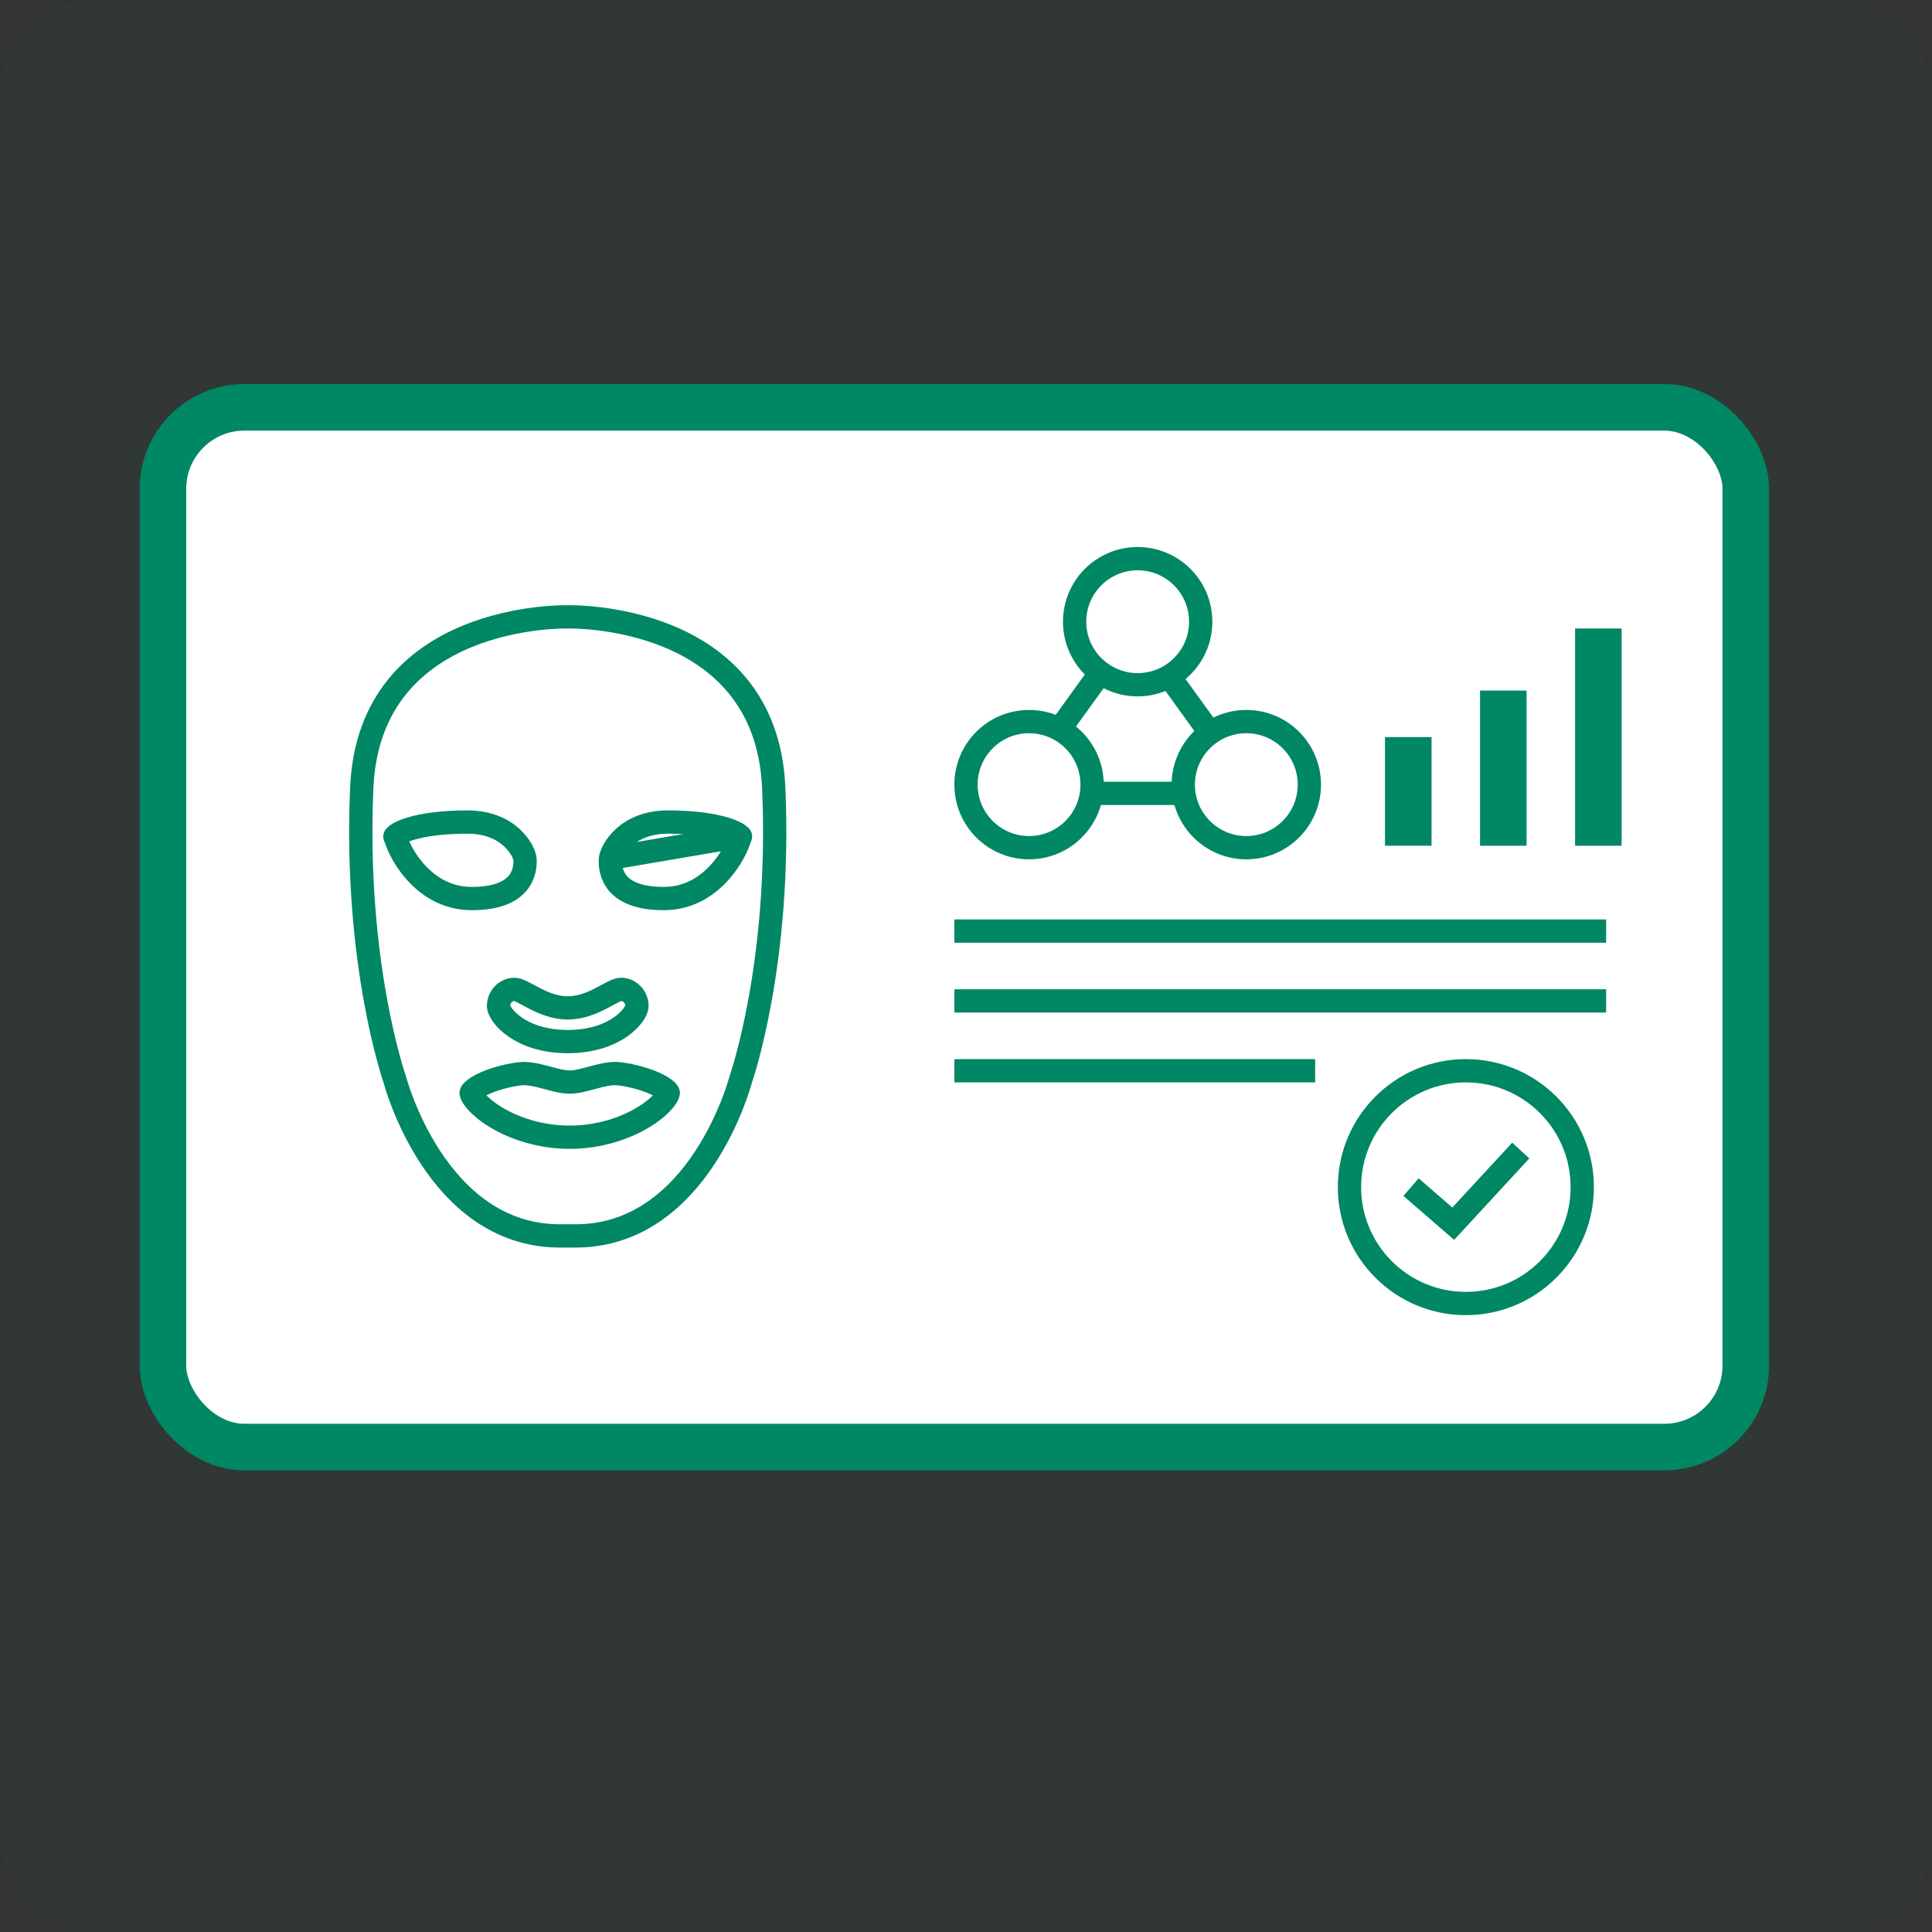 <svg width="166" height="166" viewbox="0 0 166 166" fill="none" xmlns="http://www.w3.org/2000/svg">
<rect width="100%" height="100%" fill="#333333" stroke="none"/>
<rect width="166" height="166" rx="8" fill="#008763" fill-opacity="0.05"></rect>
<rect x="14" y="35" width="136" height="89.333" rx="7" fill="white" stroke="#008763" stroke-width="4"></rect>
<circle cx="97.749" cy="53.417" r="5.417" stroke="#008763" stroke-width="2"></circle>
<circle cx="88.417" cy="67.417" r="5.417" stroke="#008763" stroke-width="2"></circle>
<circle cx="107.085" cy="67.417" r="5.417" stroke="#008763" stroke-width="2"></circle>
<line x1="100.44" y1="58.081" x2="103.81" y2="62.748" stroke="#008763" stroke-width="2"></line>
<line x1="94.348" y1="58.086" x2="90.978" y2="62.752" stroke="#008763" stroke-width="2"></line>
<line x1="93.668" y1="68.167" x2="101.835" y2="68.167" stroke="#008763" stroke-width="2"></line>
<line x1="121" y1="63.333" x2="121" y2="72.666" stroke="#008763" stroke-width="4"></line>
<line x1="129.168" y1="59.334" x2="129.168" y2="72.667" stroke="#008763" stroke-width="4"></line>
<line x1="137.332" y1="54" x2="137.332" y2="72.667" stroke="#008763" stroke-width="4"></line>
<line x1="82" y1="80" x2="138" y2="80" stroke="#008763" stroke-width="2"></line>
<line x1="82" y1="86" x2="138" y2="86" stroke="#008763" stroke-width="2"></line>
<line x1="82" y1="92" x2="113" y2="92" stroke="#008763" stroke-width="2"></line>
<circle cx="125.949" cy="102" r="10" stroke="#008763" stroke-width="2"></circle>
<path d="M121.236 101.999L124.863 105.142L130.665 98.856" stroke="#008763" stroke-width="2"></path>
<path d="M48.795 53.002C48.795 53.002 65.826 52.546 66.481 67.694C67.136 82.843 63.643 92.752 63.643 92.752C63.643 92.752 60.149 106.192 49.45 106.192H48.113C37.414 106.192 33.92 92.752 33.92 92.752C33.92 92.752 30.427 82.843 31.082 67.694C31.737 52.546 48.768 53.002 48.768 53.002H48.795Z" stroke="#008763" stroke-width="2" stroke-linecap="round" stroke-linejoin="round"></path>
<path d="M45.098 73.742L45.098 73.743C45.142 74.032 45.154 74.904 44.638 75.67C44.169 76.367 43.106 77.205 40.535 77.205C38.296 77.205 36.656 76.065 35.54 74.74C34.981 74.077 34.57 73.384 34.301 72.807C34.167 72.518 34.072 72.268 34.013 72.074C33.98 71.965 33.963 71.89 33.955 71.844C33.977 71.819 34.017 71.781 34.085 71.73C34.305 71.566 34.694 71.376 35.279 71.201C36.439 70.853 38.136 70.631 40.151 70.631C43.764 70.631 44.998 73.082 45.098 73.742ZM33.928 71.88C33.928 71.88 33.929 71.877 33.933 71.872C33.931 71.877 33.929 71.88 33.928 71.88Z" stroke="#008763" stroke-width="2" stroke-linecap="round" stroke-linejoin="round"></path>
<path d="M63.603 71.844C63.581 71.819 63.541 71.781 63.473 71.73C63.252 71.566 62.864 71.376 62.278 71.201C61.119 70.853 59.421 70.631 57.407 70.631C53.794 70.631 52.56 73.082 52.46 73.742L63.603 71.844ZM63.603 71.844C63.594 71.89 63.578 71.965 63.544 72.074C63.486 72.268 63.391 72.518 63.257 72.807C62.988 73.384 62.577 74.077 62.018 74.74C60.902 76.065 59.262 77.205 57.023 77.205C54.452 77.205 53.389 76.367 52.92 75.671C52.405 74.905 52.416 74.033 52.46 73.742L63.603 71.844ZM63.625 71.872C63.628 71.877 63.63 71.88 63.629 71.88C63.629 71.88 63.627 71.877 63.625 71.872Z" stroke="#008763" stroke-width="2" stroke-linecap="round" stroke-linejoin="round"></path>
<path d="M48.782 89.494C52.931 89.494 54.732 87.17 54.732 86.43C54.726 86.054 54.581 85.696 54.326 85.43C54.071 85.164 53.727 85.012 53.367 85.006C52.603 85.006 50.936 86.601 48.782 86.601C46.628 86.601 44.961 85.006 44.197 85.006C43.837 85.012 43.493 85.164 43.238 85.43C42.983 85.696 42.838 86.054 42.832 86.43C42.832 87.17 44.633 89.494 48.782 89.494Z" stroke="#008763" stroke-width="2" stroke-linecap="round" stroke-linejoin="round"></path>
<path d="M48.948 97.712C46.435 97.712 44.225 96.957 42.667 96.029C41.886 95.564 41.297 95.073 40.92 94.64C40.732 94.424 40.611 94.239 40.543 94.097C40.489 93.984 40.479 93.923 40.477 93.907C40.483 93.887 40.525 93.77 40.782 93.569C41.08 93.338 41.529 93.105 42.077 92.897C43.181 92.479 44.422 92.255 44.986 92.242C45.525 92.23 46.148 92.373 46.857 92.562C46.926 92.58 46.997 92.599 47.069 92.619C47.34 92.692 47.624 92.768 47.887 92.828C48.218 92.904 48.59 92.971 48.948 92.971C49.308 92.971 49.679 92.903 50.011 92.827C50.272 92.767 50.554 92.691 50.823 92.618C50.897 92.598 50.97 92.578 51.041 92.559C51.749 92.37 52.37 92.228 52.906 92.242C53.471 92.257 54.714 92.484 55.819 92.903C56.367 93.111 56.817 93.343 57.115 93.575C57.367 93.77 57.412 93.886 57.419 93.908C57.417 93.925 57.406 93.985 57.354 94.094C57.285 94.235 57.165 94.419 56.977 94.635C56.599 95.068 56.01 95.561 55.229 96.026C53.671 96.955 51.461 97.712 48.948 97.712Z" stroke="#008763" stroke-width="2" stroke-linecap="round" stroke-linejoin="round"></path>
</svg>